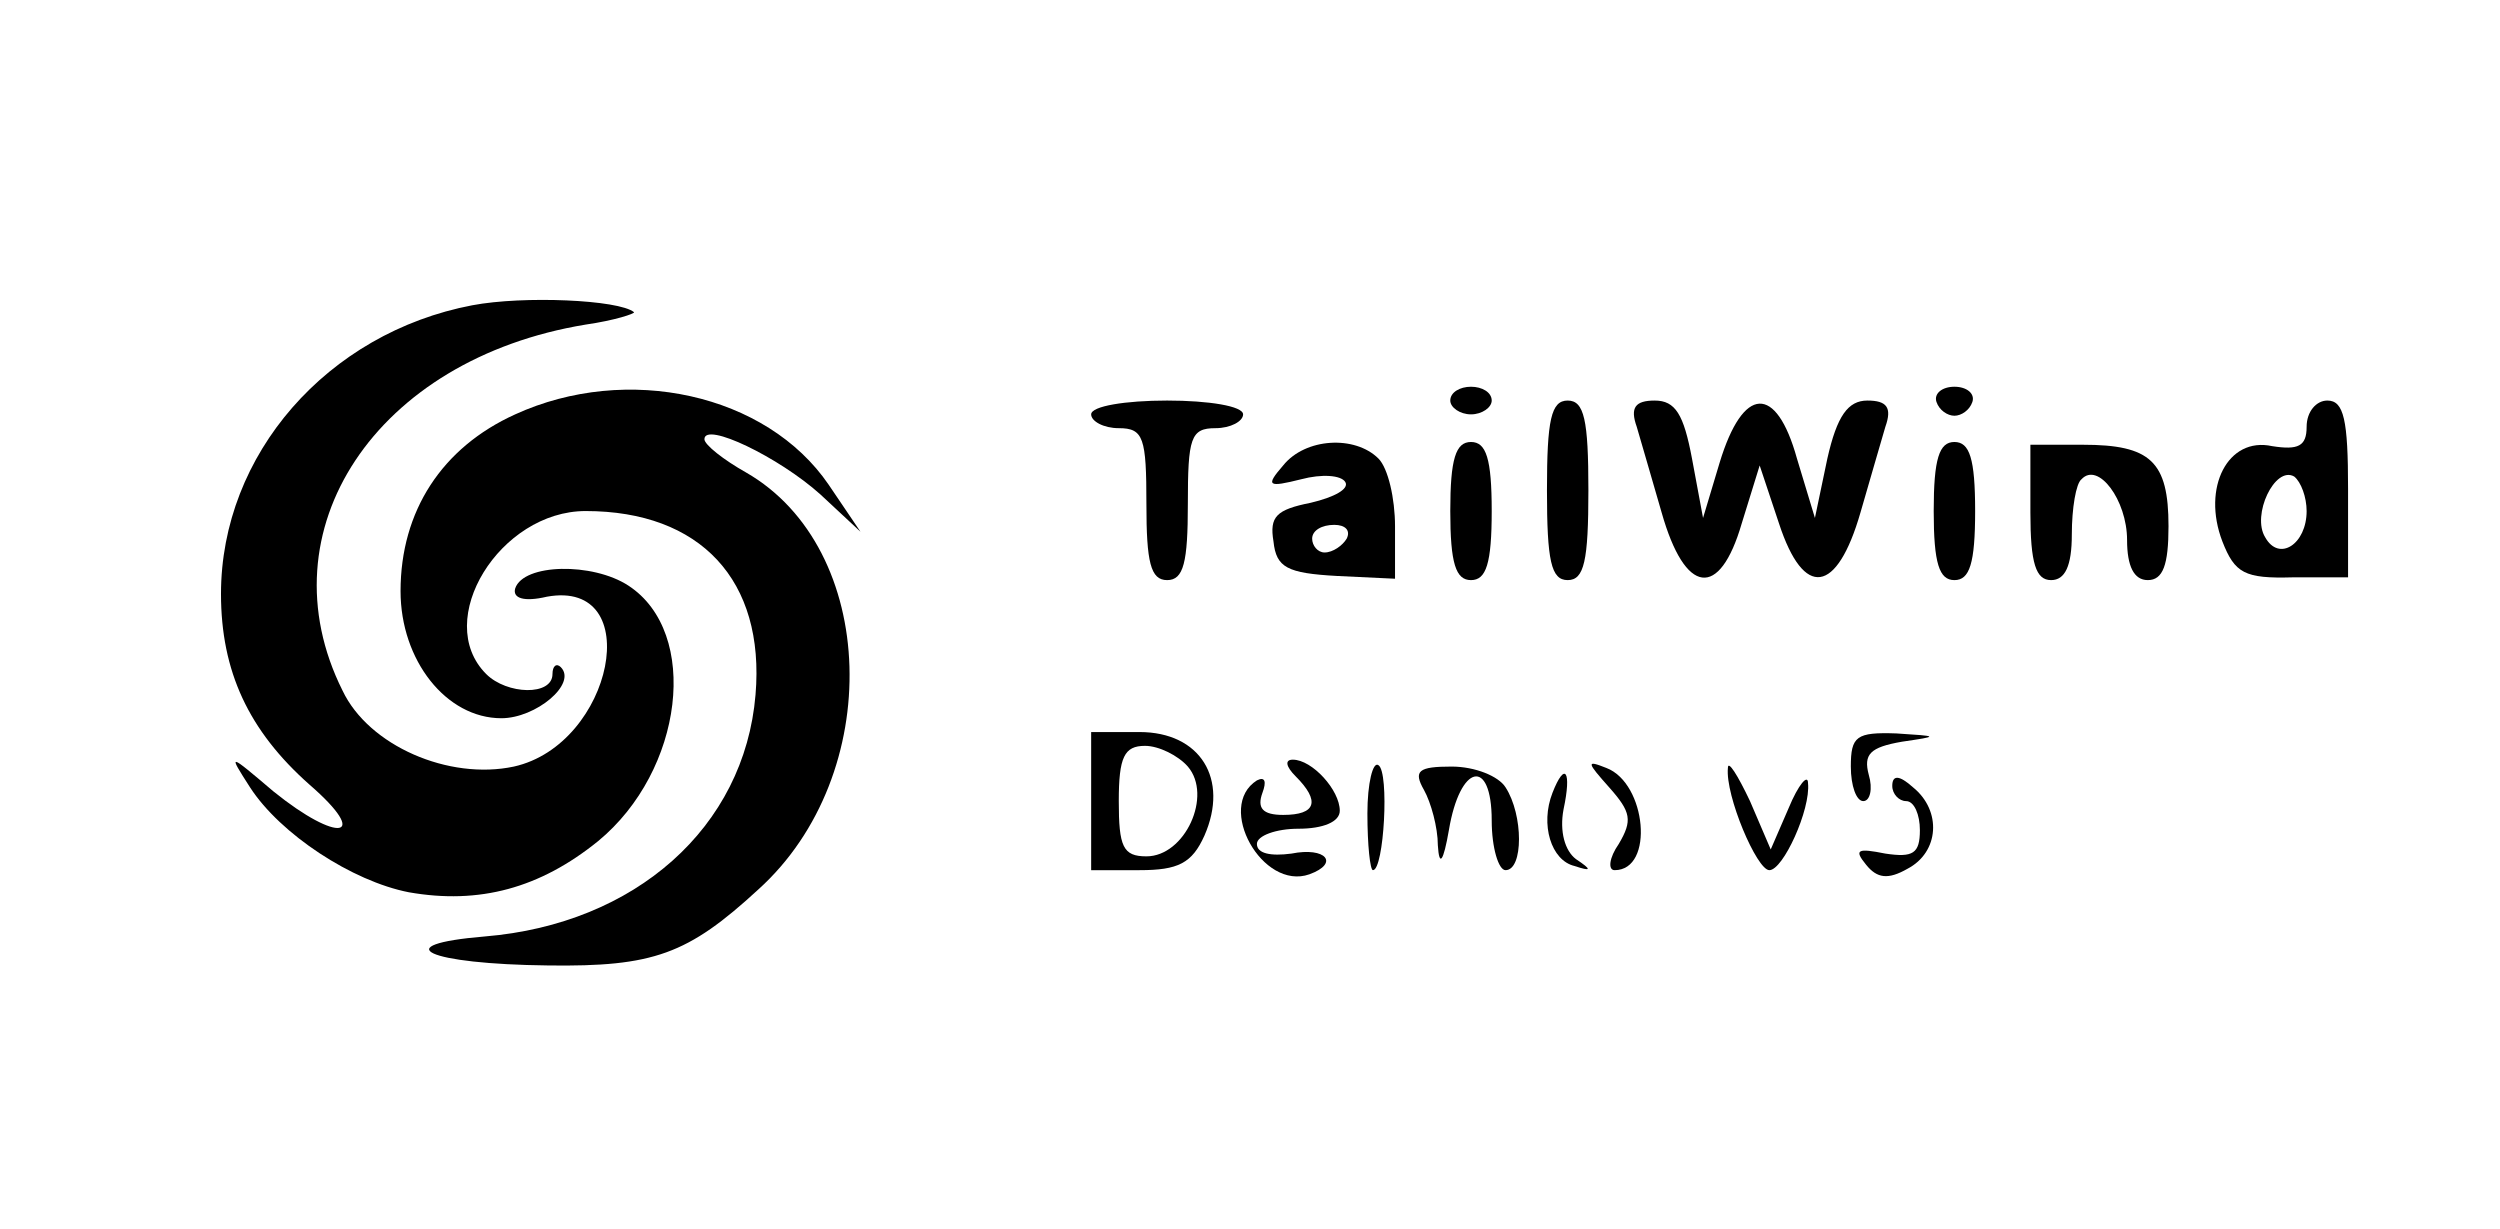<?xml version="1.0" standalone="no"?>
<!DOCTYPE svg PUBLIC "-//W3C//DTD SVG 20010904//EN"
 "http://www.w3.org/TR/2001/REC-SVG-20010904/DTD/svg10.dtd">
<svg version="1.0" xmlns="http://www.w3.org/2000/svg"
 width="181pt" height="89pt" viewBox="0 0 181 89"
 preserveAspectRatio="xMidYMid meet">

<g transform="translate(0,89) scale(0.1,-0.1)"
fill="#000000" stroke="none">
<path d="M342 669 c-105 -20 -182 -108 -182 -209 0 -56 20 -99 64 -138 45 -39
21 -43 -26 -5 -33 28 -33 28 -17 3 22 -34 74 -68 115 -76 51 -9 95 3 137 37
62 51 74 151 22 185 -26 17 -76 16 -82 -2 -2 -7 6 -10 23 -6 72 13 48 -107
-24 -123 -47 -10 -105 15 -124 55 -58 116 24 240 176 265 21 3 36 8 35 9 -11
9 -80 12 -117 5z"/>
<path d="M373 590 c-53 -24 -83 -70 -83 -128 0 -50 33 -92 73 -92 25 0 55 25
43 37 -3 3 -6 1 -6 -5 0 -16 -33 -15 -48 0 -39 39 10 118 72 118 83 0 130 -50
123 -133 -8 -96 -87 -166 -196 -175 -72 -6 -42 -20 46 -21 76 -1 101 8 152 55
92 83 87 247 -9 302 -16 9 -30 20 -30 24 0 13 54 -13 84 -40 l29 -27 -23 34
c-45 66 -146 88 -227 51z"/>
<path d="M1050 600 c0 -5 7 -10 15 -10 8 0 15 5 15 10 0 6 -7 10 -15 10 -8 0
-15 -4 -15 -10z"/>
<path d="M1402 599 c2 -6 8 -10 13 -10 5 0 11 4 13 10 2 6 -4 11 -13 11 -9 0
-15 -5 -13 -11z"/>
<path d="M790 590 c0 -5 9 -10 20 -10 18 0 20 -7 20 -55 0 -42 3 -55 15 -55
12 0 15 13 15 55 0 48 2 55 20 55 11 0 20 5 20 10 0 6 -25 10 -55 10 -30 0
-55 -4 -55 -10z"/>
<path d="M1120 535 c0 -51 3 -65 15 -65 12 0 15 14 15 65 0 51 -3 65 -15 65
-12 0 -15 -14 -15 -65z"/>
<path d="M1185 581 c3 -10 11 -38 18 -62 17 -60 42 -63 58 -8 l13 42 14 -42
c18 -55 42 -51 59 8 7 24 15 52 18 62 5 14 1 19 -13 19 -14 0 -22 -11 -29 -42
l-9 -43 -13 43 c-15 54 -39 53 -56 -3 l-12 -40 -8 43 c-6 32 -12 42 -27 42
-14 0 -18 -5 -13 -19z"/>
<path d="M1670 581 c0 -14 -6 -17 -25 -14 -32 7 -51 -30 -36 -69 9 -23 16 -27
51 -26 l40 0 0 64 c0 50 -3 64 -15 64 -8 0 -15 -8 -15 -19z m0 -61 c0 -24 -20
-37 -30 -19 -10 16 7 52 21 44 5 -4 9 -15 9 -25z"/>
<path d="M929 553 c-13 -15 -11 -16 13 -10 15 4 29 3 32 -2 3 -5 -8 -11 -25
-15 -25 -5 -30 -10 -27 -28 2 -19 10 -23 46 -25 l42 -2 0 38 c0 20 -5 42 -12
49 -17 17 -53 15 -69 -5z m46 -53 c-3 -5 -10 -10 -16 -10 -5 0 -9 5 -9 10 0 6
7 10 16 10 8 0 12 -4 9 -10z"/>
<path d="M1050 520 c0 -38 4 -50 15 -50 11 0 15 12 15 50 0 38 -4 50 -15 50
-11 0 -15 -12 -15 -50z"/>
<path d="M1400 520 c0 -38 4 -50 15 -50 11 0 15 12 15 50 0 38 -4 50 -15 50
-11 0 -15 -12 -15 -50z"/>
<path d="M1470 519 c0 -37 4 -49 15 -49 10 0 15 10 15 33 0 19 3 37 7 40 12
13 33 -15 33 -44 0 -19 5 -29 15 -29 11 0 15 11 15 39 0 47 -13 59 -62 59
l-38 0 0 -49z"/>
<path d="M790 310 l0 -50 35 0 c28 0 38 5 47 25 18 41 -3 75 -47 75 l-35 0 0
-50z m70 25 c18 -21 -2 -65 -30 -65 -17 0 -20 7 -20 40 0 32 4 40 19 40 10 0
24 -7 31 -15z"/>
<path d="M1340 335 c0 -14 4 -25 9 -25 5 0 7 9 4 19 -4 15 1 20 24 24 27 4 27
4 -4 6 -29 1 -33 -2 -33 -24z"/>
<path d="M938 328 c18 -18 15 -28 -9 -28 -15 0 -19 5 -15 16 3 8 2 12 -4 9
-30 -19 4 -80 38 -68 22 8 12 20 -13 15 -15 -2 -25 0 -25 7 0 6 14 11 30 11
18 0 30 5 30 13 0 15 -20 37 -34 37 -6 0 -5 -5 2 -12z"/>
<path d="M990 301 c0 -23 2 -41 4 -41 8 0 12 71 4 76 -4 3 -8 -13 -8 -35z"/>
<path d="M1031 318 c5 -9 10 -27 10 -40 1 -16 4 -12 8 11 8 48 31 53 31 7 0
-20 5 -36 10 -36 13 0 13 40 0 60 -5 8 -22 15 -39 15 -24 0 -28 -3 -20 -17z"/>
<path d="M1165 320 c16 -18 17 -24 7 -41 -7 -10 -8 -19 -3 -19 29 0 23 63 -6
74 -15 6 -14 4 2 -14z"/>
<path d="M1251 334 c-2 -20 21 -74 30 -74 10 0 30 44 28 63 0 7 -7 -1 -14 -18
l-13 -30 -15 35 c-9 19 -16 30 -16 24z"/>
<path d="M1124 316 c-9 -23 -1 -49 16 -53 12 -4 13 -3 1 5 -8 6 -12 20 -9 36
6 28 1 35 -8 12z"/>
<path d="M1370 321 c0 -6 5 -11 10 -11 6 0 10 -10 10 -21 0 -17 -5 -20 -25
-17 -20 4 -23 3 -14 -8 8 -10 16 -11 30 -3 23 12 25 42 4 59 -10 9 -15 9 -15
1z"/>
</g>
</svg>
